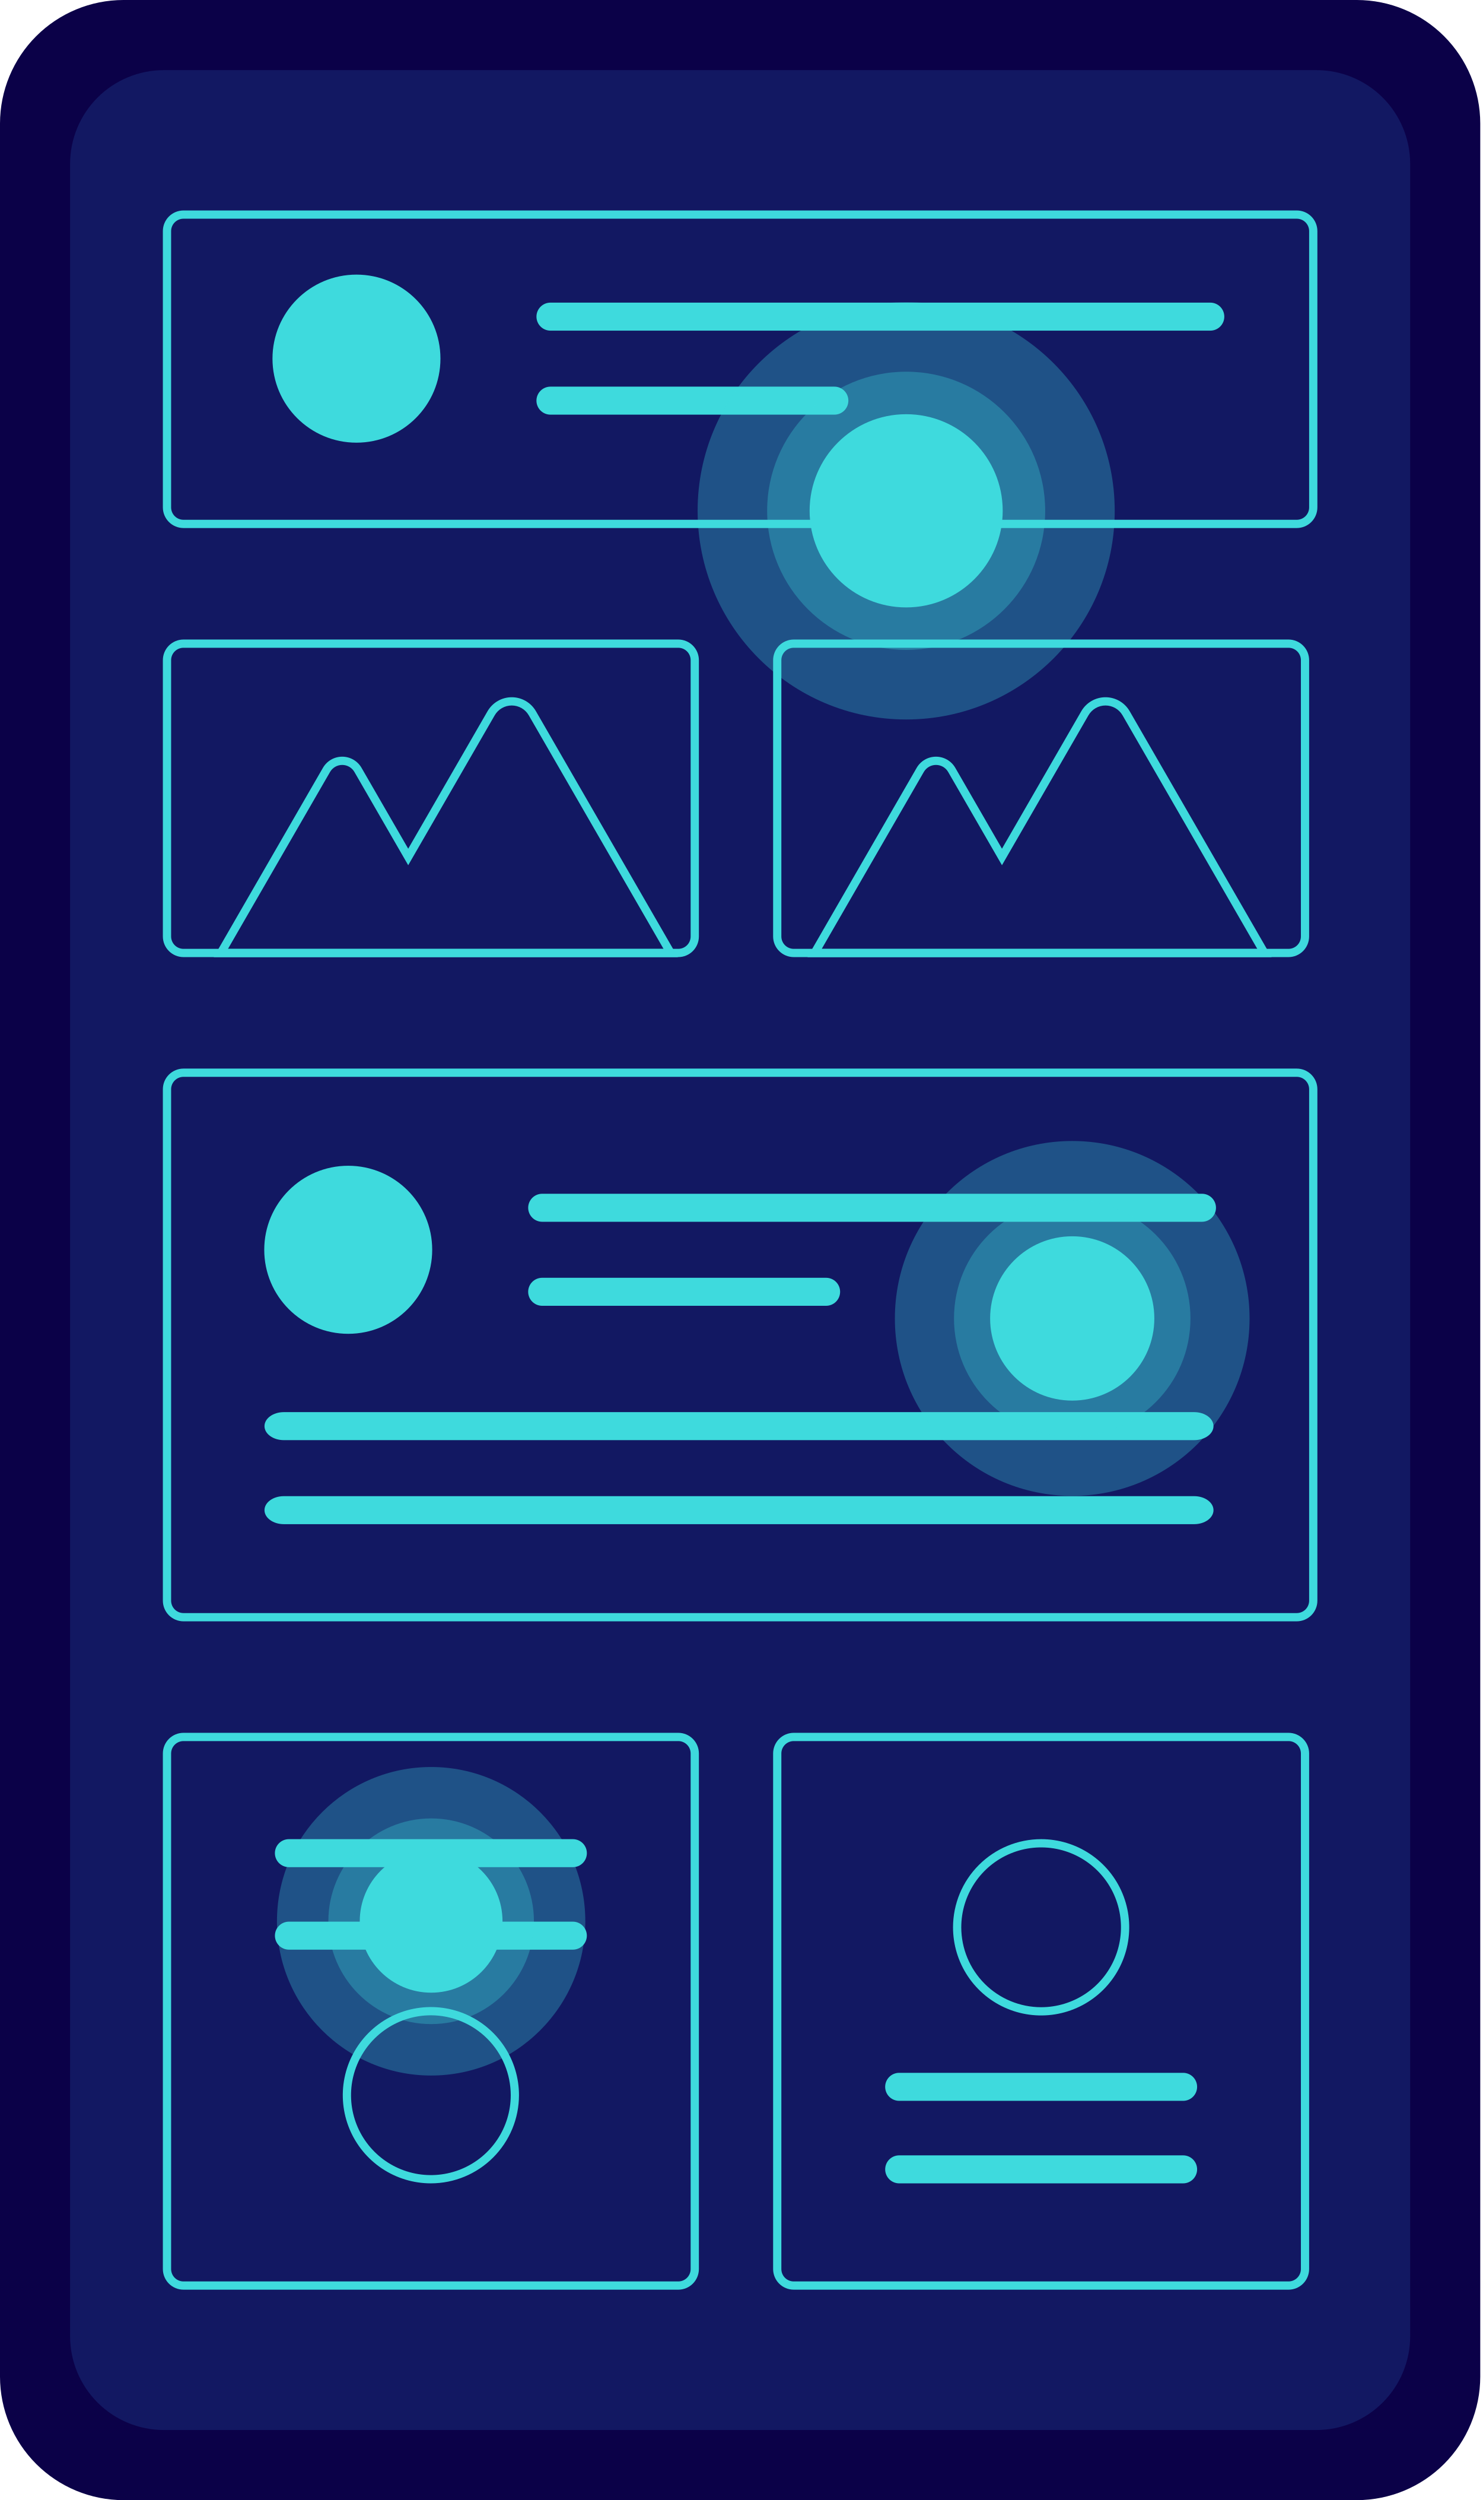 <svg width="384" height="647" viewBox="0 0 384 647" fill="none" xmlns="http://www.w3.org/2000/svg">
<path d="M31.946 0C23.476 0.01 15.356 3.378 9.367 9.367C3.378 15.356 0.01 23.476 0 31.946V615.055C0.01 623.524 3.379 631.644 9.368 637.633C15.356 643.622 23.476 646.99 31.946 647H351.343C359.813 646.99 367.932 643.622 373.921 637.633C379.91 631.644 383.279 623.524 383.289 615.055V31.946C383.279 23.476 379.91 15.356 373.921 9.367C367.933 3.378 359.813 0.01 351.343 0H31.946Z" fill="#0B0148"/>
<path d="M42.387 18.148C35.961 18.156 29.801 20.712 25.257 25.255C20.713 29.799 18.158 35.959 18.15 42.385V604.611C18.158 611.037 20.713 617.197 25.257 621.741C29.801 626.285 35.961 628.841 42.387 628.848H340.902C347.328 628.841 353.489 626.285 358.032 621.741C362.576 617.197 365.132 611.037 365.139 604.611V42.385C365.132 35.959 362.576 29.799 358.032 25.255C353.488 20.712 347.328 18.156 340.902 18.148H42.387Z" fill="#121862"/>
<path d="M335.778 136.648H47.51C46.095 136.647 44.738 136.084 43.737 135.083C42.736 134.082 42.173 132.725 42.172 131.31V59.803C42.173 58.388 42.736 57.031 43.737 56.03C44.738 55.029 46.095 54.467 47.51 54.465H335.778C337.193 54.467 338.55 55.029 339.551 56.03C340.552 57.031 341.115 58.388 341.116 59.803V131.31C341.115 132.725 340.552 134.082 339.551 135.083C338.55 136.084 337.193 136.647 335.778 136.648V136.648ZM47.51 56.6C46.661 56.601 45.847 56.939 45.246 57.539C44.646 58.14 44.308 58.954 44.307 59.803V131.31C44.308 132.159 44.646 132.973 45.246 133.574C45.847 134.174 46.661 134.512 47.51 134.513H335.778C336.627 134.512 337.441 134.174 338.042 133.574C338.642 132.973 338.98 132.159 338.981 131.31V59.803C338.98 58.954 338.642 58.14 338.042 57.539C337.441 56.939 336.627 56.601 335.778 56.6L47.51 56.6Z" fill="#3EDADD"/>
<path d="M335.778 419.575H47.51C46.095 419.573 44.738 419.01 43.737 418.01C42.736 417.009 42.174 415.652 42.172 414.237V281.873C42.173 280.458 42.736 279.101 43.737 278.101C44.738 277.1 46.095 276.537 47.51 276.535H335.778C337.193 276.537 338.55 277.1 339.551 278.101C340.552 279.101 341.115 280.458 341.116 281.873V414.237C341.115 415.652 340.552 417.009 339.551 418.01C338.55 419.01 337.193 419.573 335.778 419.575V419.575ZM47.51 278.67C46.661 278.671 45.847 279.009 45.246 279.61C44.646 280.21 44.308 281.024 44.307 281.873V414.237C44.308 415.086 44.646 415.9 45.246 416.501C45.847 417.101 46.661 417.439 47.51 417.44H335.778C336.627 417.439 337.441 417.101 338.042 416.501C338.642 415.9 338.98 415.086 338.981 414.237V281.873C338.98 281.024 338.642 280.21 338.042 279.61C337.441 279.009 336.627 278.671 335.778 278.67L47.51 278.67Z" fill="#3EDADD"/>
<path d="M333.643 247.684H205.524C204.109 247.682 202.752 247.119 201.751 246.118C200.75 245.117 200.187 243.761 200.186 242.345V170.838C200.187 169.423 200.75 168.066 201.751 167.065C202.752 166.065 204.109 165.502 205.524 165.5H333.643C335.058 165.502 336.415 166.065 337.416 167.065C338.417 168.066 338.98 169.423 338.981 170.838V242.345C338.98 243.761 338.417 245.117 337.416 246.118C336.415 247.119 335.058 247.682 333.643 247.684V247.684ZM205.524 167.635C204.675 167.636 203.86 167.974 203.26 168.574C202.659 169.175 202.322 169.989 202.321 170.838V242.345C202.322 243.194 202.659 244.009 203.26 244.609C203.86 245.21 204.675 245.547 205.524 245.548H333.643C334.492 245.547 335.307 245.21 335.907 244.609C336.507 244.009 336.845 243.194 336.846 242.345V170.838C336.845 169.989 336.507 169.175 335.907 168.574C335.307 167.974 334.492 167.636 333.643 167.635L205.524 167.635Z" fill="#3EDADD"/>
<path d="M175.63 592.537H47.51C46.095 592.536 44.738 591.973 43.737 590.972C42.736 589.971 42.173 588.614 42.172 587.199V453.768C42.174 452.353 42.736 450.996 43.737 449.995C44.738 448.994 46.095 448.431 47.51 448.43H175.63C177.045 448.431 178.402 448.994 179.402 449.995C180.403 450.996 180.966 452.353 180.968 453.768V587.199C180.966 588.614 180.403 589.971 179.402 590.972C178.402 591.973 177.045 592.536 175.63 592.537V592.537ZM47.51 450.565C46.661 450.566 45.847 450.904 45.246 451.504C44.646 452.105 44.308 452.919 44.307 453.768V587.199C44.308 588.048 44.646 588.862 45.246 589.463C45.847 590.063 46.661 590.401 47.51 590.402H175.63C176.479 590.401 177.293 590.063 177.893 589.463C178.494 588.862 178.832 588.048 178.832 587.199V453.768C178.832 452.919 178.494 452.105 177.893 451.504C177.293 450.904 176.479 450.566 175.63 450.565H47.51Z" fill="#3EDADD"/>
<path d="M333.643 592.537H205.524C204.109 592.536 202.752 591.973 201.751 590.972C200.75 589.971 200.187 588.614 200.186 587.199V453.768C200.187 452.353 200.75 450.996 201.751 449.995C202.752 448.994 204.109 448.431 205.524 448.43H333.643C335.058 448.431 336.415 448.994 337.416 449.995C338.417 450.996 338.98 452.353 338.981 453.768V587.199C338.98 588.614 338.417 589.971 337.416 590.972C336.415 591.973 335.058 592.536 333.643 592.537V592.537ZM205.524 450.565C204.675 450.566 203.86 450.904 203.26 451.504C202.659 452.105 202.322 452.919 202.321 453.768V587.199C202.322 588.048 202.659 588.862 203.26 589.463C203.86 590.063 204.675 590.401 205.524 590.402H333.643C334.492 590.401 335.307 590.063 335.907 589.463C336.507 588.862 336.845 588.048 336.846 587.199V453.768C336.845 452.919 336.507 452.105 335.907 451.504C335.307 450.904 334.492 450.566 333.643 450.565H205.524Z" fill="#3EDADD"/>
<path d="M90.166 345.17C102.176 345.17 111.912 335.435 111.912 323.425C111.912 311.415 102.176 301.68 90.166 301.68C78.157 301.68 68.421 311.415 68.421 323.425C68.421 335.435 78.157 345.17 90.166 345.17Z" fill="#3EDADD"/>
<path d="M140.388 308.93C139.427 308.93 138.505 309.312 137.825 309.991C137.146 310.671 136.764 311.593 136.764 312.554C136.764 313.515 137.146 314.437 137.825 315.117C138.505 315.796 139.427 316.178 140.388 316.178H311.244C312.204 316.176 313.124 315.793 313.801 315.114C314.479 314.434 314.86 313.514 314.86 312.554C314.86 311.594 314.479 310.674 313.801 309.994C313.124 309.315 312.204 308.932 311.244 308.93H140.388Z" fill="#3EDADD"/>
<path d="M140.388 330.672C139.427 330.671 138.506 331.051 137.825 331.729C137.145 332.407 136.762 333.328 136.76 334.288C136.758 335.249 137.137 336.171 137.815 336.852C138.492 337.533 139.412 337.917 140.373 337.92H213.908C214.869 337.92 215.791 337.538 216.471 336.859C217.15 336.179 217.532 335.257 217.532 334.296C217.532 333.335 217.15 332.413 216.471 331.733C215.791 331.054 214.869 330.672 213.908 330.672H140.388Z" fill="#3EDADD"/>
<path d="M73.487 365.438C70.73 365.438 68.486 367.064 68.486 369.062C68.486 371.06 70.73 372.686 73.487 372.686H309.216C311.973 372.686 314.216 371.06 314.216 369.062C314.216 367.064 311.973 365.438 309.216 365.438H73.487Z" fill="#3EDADD"/>
<path d="M73.487 387.184C70.73 387.184 68.486 388.81 68.486 390.808C68.486 392.806 70.73 394.432 73.487 394.432H309.216C311.973 394.432 314.216 392.806 314.216 390.808C314.216 388.81 311.973 387.184 309.216 387.184H73.487Z" fill="#3EDADD"/>
<path d="M92.301 114.557C104.311 114.557 114.046 104.821 114.046 92.812C114.046 80.802 104.311 71.066 92.301 71.066C80.291 71.066 70.556 80.802 70.556 92.812C70.556 104.821 80.291 114.557 92.301 114.557Z" fill="#3EDADD"/>
<path d="M142.523 78.316C141.563 78.319 140.644 78.701 139.966 79.381C139.288 80.06 138.907 80.981 138.907 81.941C138.907 82.9 139.288 83.821 139.966 84.5C140.644 85.18 141.563 85.563 142.523 85.565H313.379C313.856 85.566 314.327 85.474 314.768 85.293C315.208 85.112 315.609 84.846 315.947 84.51C316.284 84.174 316.552 83.775 316.736 83.335C316.919 82.896 317.014 82.424 317.015 81.948C317.016 81.472 316.923 81 316.742 80.56C316.56 80.12 316.294 79.719 315.957 79.382C315.621 79.045 315.222 78.777 314.782 78.594C314.342 78.411 313.871 78.317 313.395 78.316C313.389 78.316 313.384 78.316 313.379 78.316H142.523Z" fill="#3EDADD"/>
<path d="M142.523 100.059C141.562 100.06 140.642 100.443 139.964 101.122C139.285 101.802 138.904 102.723 138.904 103.683C138.904 104.643 139.285 105.564 139.964 106.243C140.642 106.923 141.562 107.305 142.523 107.307H216.043C217.004 107.309 217.926 106.929 218.607 106.251C219.289 105.573 219.672 104.652 219.674 103.69C219.676 102.729 219.297 101.807 218.618 101.126C217.94 100.444 217.019 100.061 216.058 100.059C216.053 100.059 216.048 100.059 216.043 100.059H142.523Z" fill="#3EDADD"/>
<path d="M175.516 247.696H55.329L83.613 198.706C84.12 197.828 84.849 197.098 85.727 196.591C86.605 196.085 87.601 195.818 88.615 195.818C89.629 195.818 90.625 196.085 91.503 196.591C92.381 197.098 93.11 197.828 93.617 198.706L105.7 219.633L126.244 184.049C126.879 182.95 127.792 182.037 128.891 181.402C129.99 180.768 131.237 180.434 132.507 180.434C133.776 180.434 135.023 180.768 136.123 181.402C137.222 182.037 138.135 182.95 138.769 184.049L175.516 247.696ZM59.027 245.561H171.818L136.92 185.117C136.473 184.342 135.83 183.699 135.055 183.252C134.28 182.804 133.401 182.569 132.507 182.569C131.612 182.569 130.734 182.804 129.959 183.252C129.184 183.699 128.541 184.342 128.094 185.117L105.7 223.904L91.768 199.773C91.448 199.22 90.989 198.76 90.435 198.441C89.882 198.121 89.254 197.953 88.615 197.953C87.976 197.953 87.348 198.121 86.795 198.441C86.242 198.76 85.782 199.22 85.463 199.773L59.027 245.561Z" fill="#3EDADD"/>
<path d="M329.259 247.696H209.072L237.356 198.706C237.863 197.828 238.592 197.098 239.47 196.591C240.348 196.084 241.344 195.818 242.358 195.818C243.372 195.818 244.368 196.084 245.246 196.591C246.124 197.098 246.853 197.828 247.36 198.706L259.443 219.633L279.987 184.049C280.622 182.95 281.535 182.037 282.634 181.402C283.734 180.768 284.981 180.434 286.25 180.434C287.519 180.434 288.766 180.768 289.866 181.402C290.965 182.037 291.878 182.95 292.513 184.049L329.259 247.696ZM212.771 245.561H325.561L290.663 185.117C290.216 184.342 289.573 183.699 288.798 183.252C288.023 182.804 287.145 182.569 286.25 182.569C285.356 182.569 284.477 182.804 283.702 183.252C282.928 183.699 282.284 184.342 281.837 185.117L259.443 223.904L245.511 199.773C245.191 199.22 244.732 198.76 244.178 198.441C243.625 198.121 242.997 197.953 242.358 197.953C241.719 197.953 241.092 198.121 240.538 198.441C239.985 198.76 239.525 199.22 239.206 199.773L212.771 245.561Z" fill="#3EDADD"/>
<path d="M175.629 247.684H47.51C46.095 247.682 44.738 247.119 43.737 246.118C42.736 245.117 42.173 243.76 42.172 242.345V170.838C42.173 169.423 42.736 168.066 43.737 167.065C44.738 166.065 46.095 165.502 47.51 165.5H175.629C177.045 165.502 178.402 166.065 179.402 167.065C180.403 168.066 180.966 169.423 180.968 170.838V242.345C180.966 243.761 180.403 245.117 179.402 246.118C178.402 247.119 177.045 247.682 175.629 247.684V247.684ZM47.51 167.635C46.661 167.636 45.847 167.974 45.246 168.574C44.646 169.175 44.308 169.989 44.307 170.838V242.345C44.308 243.194 44.646 244.009 45.246 244.609C45.847 245.21 46.661 245.547 47.51 245.548H175.629C176.479 245.547 177.293 245.21 177.893 244.609C178.494 244.009 178.832 243.194 178.832 242.345V170.838C178.832 169.989 178.494 169.175 177.893 168.574C177.293 167.974 176.479 167.636 175.629 167.635L47.51 167.635Z" fill="#3EDADD"/>
<path d="M74.81 475.945C74.334 475.945 73.862 476.038 73.421 476.219C72.981 476.401 72.581 476.668 72.243 477.005C71.906 477.341 71.639 477.741 71.456 478.181C71.274 478.621 71.18 479.093 71.18 479.57C71.18 480.046 71.274 480.518 71.456 480.958C71.639 481.398 71.906 481.798 72.243 482.134C72.581 482.471 72.981 482.738 73.421 482.92C73.862 483.101 74.334 483.195 74.81 483.194H148.33C148.806 483.195 149.278 483.101 149.719 482.92C150.159 482.738 150.559 482.471 150.897 482.134C151.234 481.798 151.501 481.398 151.684 480.958C151.866 480.518 151.96 480.046 151.96 479.57C151.96 479.093 151.866 478.621 151.684 478.181C151.501 477.741 151.234 477.341 150.897 477.005C150.559 476.668 150.159 476.401 149.719 476.219C149.278 476.038 148.806 475.945 148.33 475.945H74.81Z" fill="#3EDADD"/>
<path d="M74.81 497.297C73.849 497.297 72.927 497.679 72.247 498.358C71.567 499.038 71.186 499.96 71.186 500.921C71.186 501.882 71.567 502.804 72.247 503.484C72.927 504.164 73.849 504.545 74.81 504.545H148.33C149.291 504.545 150.213 504.164 150.893 503.484C151.572 502.804 151.954 501.882 151.954 500.921C151.954 499.96 151.572 499.038 150.893 498.358C150.213 497.679 149.291 497.297 148.33 497.297H74.81Z" fill="#3EDADD"/>
<path d="M111.571 565.02C107.059 565.02 102.648 563.682 98.897 561.176C95.145 558.669 92.221 555.106 90.494 550.937C88.768 546.769 88.316 542.182 89.196 537.757C90.076 533.332 92.249 529.267 95.44 526.076C98.63 522.886 102.695 520.713 107.12 519.833C111.545 518.953 116.132 519.404 120.301 521.131C124.469 522.858 128.032 525.782 130.539 529.533C133.046 533.285 134.384 537.695 134.384 542.207C134.377 548.256 131.971 554.054 127.694 558.331C123.417 562.608 117.619 565.013 111.571 565.02V565.02ZM111.571 521.53C107.481 521.53 103.483 522.743 100.083 525.015C96.682 527.287 94.032 530.516 92.467 534.294C90.902 538.073 90.493 542.23 91.29 546.241C92.088 550.252 94.058 553.937 96.95 556.829C99.841 559.72 103.526 561.69 107.537 562.488C111.548 563.285 115.705 562.876 119.484 561.311C123.262 559.746 126.491 557.096 128.763 553.695C131.035 550.295 132.248 546.297 132.248 542.207C132.242 536.725 130.061 531.47 126.185 527.593C122.308 523.717 117.053 521.536 111.571 521.53V521.53Z" fill="#3EDADD"/>
<path d="M306.343 565.022C306.82 565.023 307.292 564.93 307.732 564.748C308.172 564.566 308.573 564.299 308.91 563.963C309.247 563.626 309.515 563.226 309.697 562.786C309.88 562.346 309.974 561.874 309.974 561.398C309.974 560.921 309.88 560.45 309.697 560.009C309.515 559.569 309.247 559.169 308.91 558.833C308.573 558.496 308.172 558.229 307.732 558.048C307.292 557.866 306.82 557.773 306.343 557.773H232.823C231.863 557.775 230.943 558.158 230.264 558.837C229.586 559.517 229.205 560.438 229.205 561.398C229.205 562.358 229.586 563.279 230.264 563.958C230.943 564.638 231.863 565.02 232.823 565.022H306.343Z" fill="#3EDADD"/>
<path d="M306.343 543.666C306.82 543.667 307.292 543.574 307.732 543.392C308.173 543.211 308.573 542.944 308.91 542.607C309.247 542.27 309.515 541.871 309.697 541.431C309.88 540.99 309.974 540.519 309.974 540.042C309.974 539.566 309.88 539.094 309.697 538.654C309.515 538.214 309.247 537.814 308.91 537.477C308.573 537.141 308.173 536.874 307.732 536.692C307.292 536.51 306.82 536.417 306.343 536.418H232.823C231.862 536.418 230.94 536.8 230.261 537.479C229.581 538.159 229.199 539.081 229.199 540.042C229.199 541.003 229.581 541.925 230.261 542.605C230.94 543.285 231.862 543.666 232.823 543.666H306.343Z" fill="#3EDADD"/>
<path d="M269.583 475.945C274.095 475.945 278.506 477.283 282.257 479.79C286.009 482.297 288.933 485.86 290.66 490.028C292.386 494.197 292.838 498.783 291.958 503.209C291.078 507.634 288.905 511.699 285.714 514.889C282.524 518.08 278.459 520.252 274.034 521.133C269.609 522.013 265.022 521.561 260.853 519.834C256.685 518.108 253.122 515.184 250.615 511.432C248.108 507.681 246.771 503.27 246.771 498.758V498.758C246.777 492.71 249.183 486.911 253.46 482.635C257.737 478.358 263.535 475.952 269.583 475.945V475.945ZM269.583 519.436C273.673 519.436 277.671 518.223 281.071 515.951C284.472 513.679 287.122 510.45 288.687 506.671C290.252 502.893 290.661 498.735 289.864 494.724C289.066 490.713 287.097 487.029 284.205 484.137C281.313 481.245 277.629 479.276 273.617 478.478C269.606 477.68 265.449 478.09 261.671 479.655C257.892 481.22 254.663 483.87 252.391 487.27C250.119 490.671 248.906 494.668 248.906 498.758V498.758C248.912 504.24 251.093 509.496 254.969 513.372C258.846 517.249 264.101 519.429 269.583 519.436V519.436Z" fill="#3EDADD"/>
<path opacity="0.3" d="M234.637 186.191C264.46 186.191 288.637 162.015 288.637 132.191C288.637 102.368 264.46 78.191 234.637 78.191C204.813 78.191 180.637 102.368 180.637 132.191C180.637 162.015 204.813 186.191 234.637 186.191Z" fill="#3EDADD"/>
<path opacity="0.3" d="M234.637 168.191C254.519 168.191 270.637 152.074 270.637 132.191C270.637 112.309 254.519 96.191 234.637 96.191C214.754 96.191 198.637 112.309 198.637 132.191C198.637 152.074 214.754 168.191 234.637 168.191Z" fill="#3EDADD"/>
<path d="M234.637 157.191C248.444 157.191 259.637 145.999 259.637 132.191C259.637 118.384 248.444 107.191 234.637 107.191C220.83 107.191 209.637 118.384 209.637 132.191C209.637 145.999 220.83 157.191 234.637 157.191Z" fill="#3EDADD"/>
<path opacity="0.3" d="M111.636 537.116C133.684 537.116 151.557 519.243 151.557 497.195C151.557 475.147 133.684 457.273 111.636 457.273C89.588 457.273 71.715 475.147 71.715 497.195C71.715 519.243 89.588 537.116 111.636 537.116Z" fill="#3EDADD"/>
<path opacity="0.3" d="M111.637 523.806C126.335 523.806 138.251 511.891 138.251 497.192C138.251 482.494 126.335 470.578 111.637 470.578C96.938 470.578 85.022 482.494 85.022 497.192C85.022 511.891 96.938 523.806 111.637 523.806Z" fill="#3EDADD"/>
<path d="M111.636 515.675C121.844 515.675 130.118 507.4 130.118 497.193C130.118 486.986 121.844 478.711 111.636 478.711C101.429 478.711 93.154 486.986 93.154 497.193C93.154 507.4 101.429 515.675 111.636 515.675Z" fill="#3EDADD"/>
<path opacity="0.3" d="M277.636 387.116C302.998 387.116 323.557 366.556 323.557 341.195C323.557 315.833 302.998 295.273 277.636 295.273C252.274 295.273 231.715 315.833 231.715 341.195C231.715 366.556 252.274 387.116 277.636 387.116Z" fill="#3EDADD"/>
<path opacity="0.3" d="M277.637 371.806C294.544 371.806 308.251 358.1 308.251 341.192C308.251 324.285 294.544 310.578 277.637 310.578C260.729 310.578 247.022 324.285 247.022 341.192C247.022 358.1 260.729 371.806 277.637 371.806Z" fill="#3EDADD"/>
<path d="M277.637 362.453C289.378 362.453 298.897 352.935 298.897 341.193C298.897 329.452 289.378 319.934 277.637 319.934C265.895 319.934 256.377 329.452 256.377 341.193C256.377 352.935 265.895 362.453 277.637 362.453Z" fill="#3EDADD"/>
</svg>
